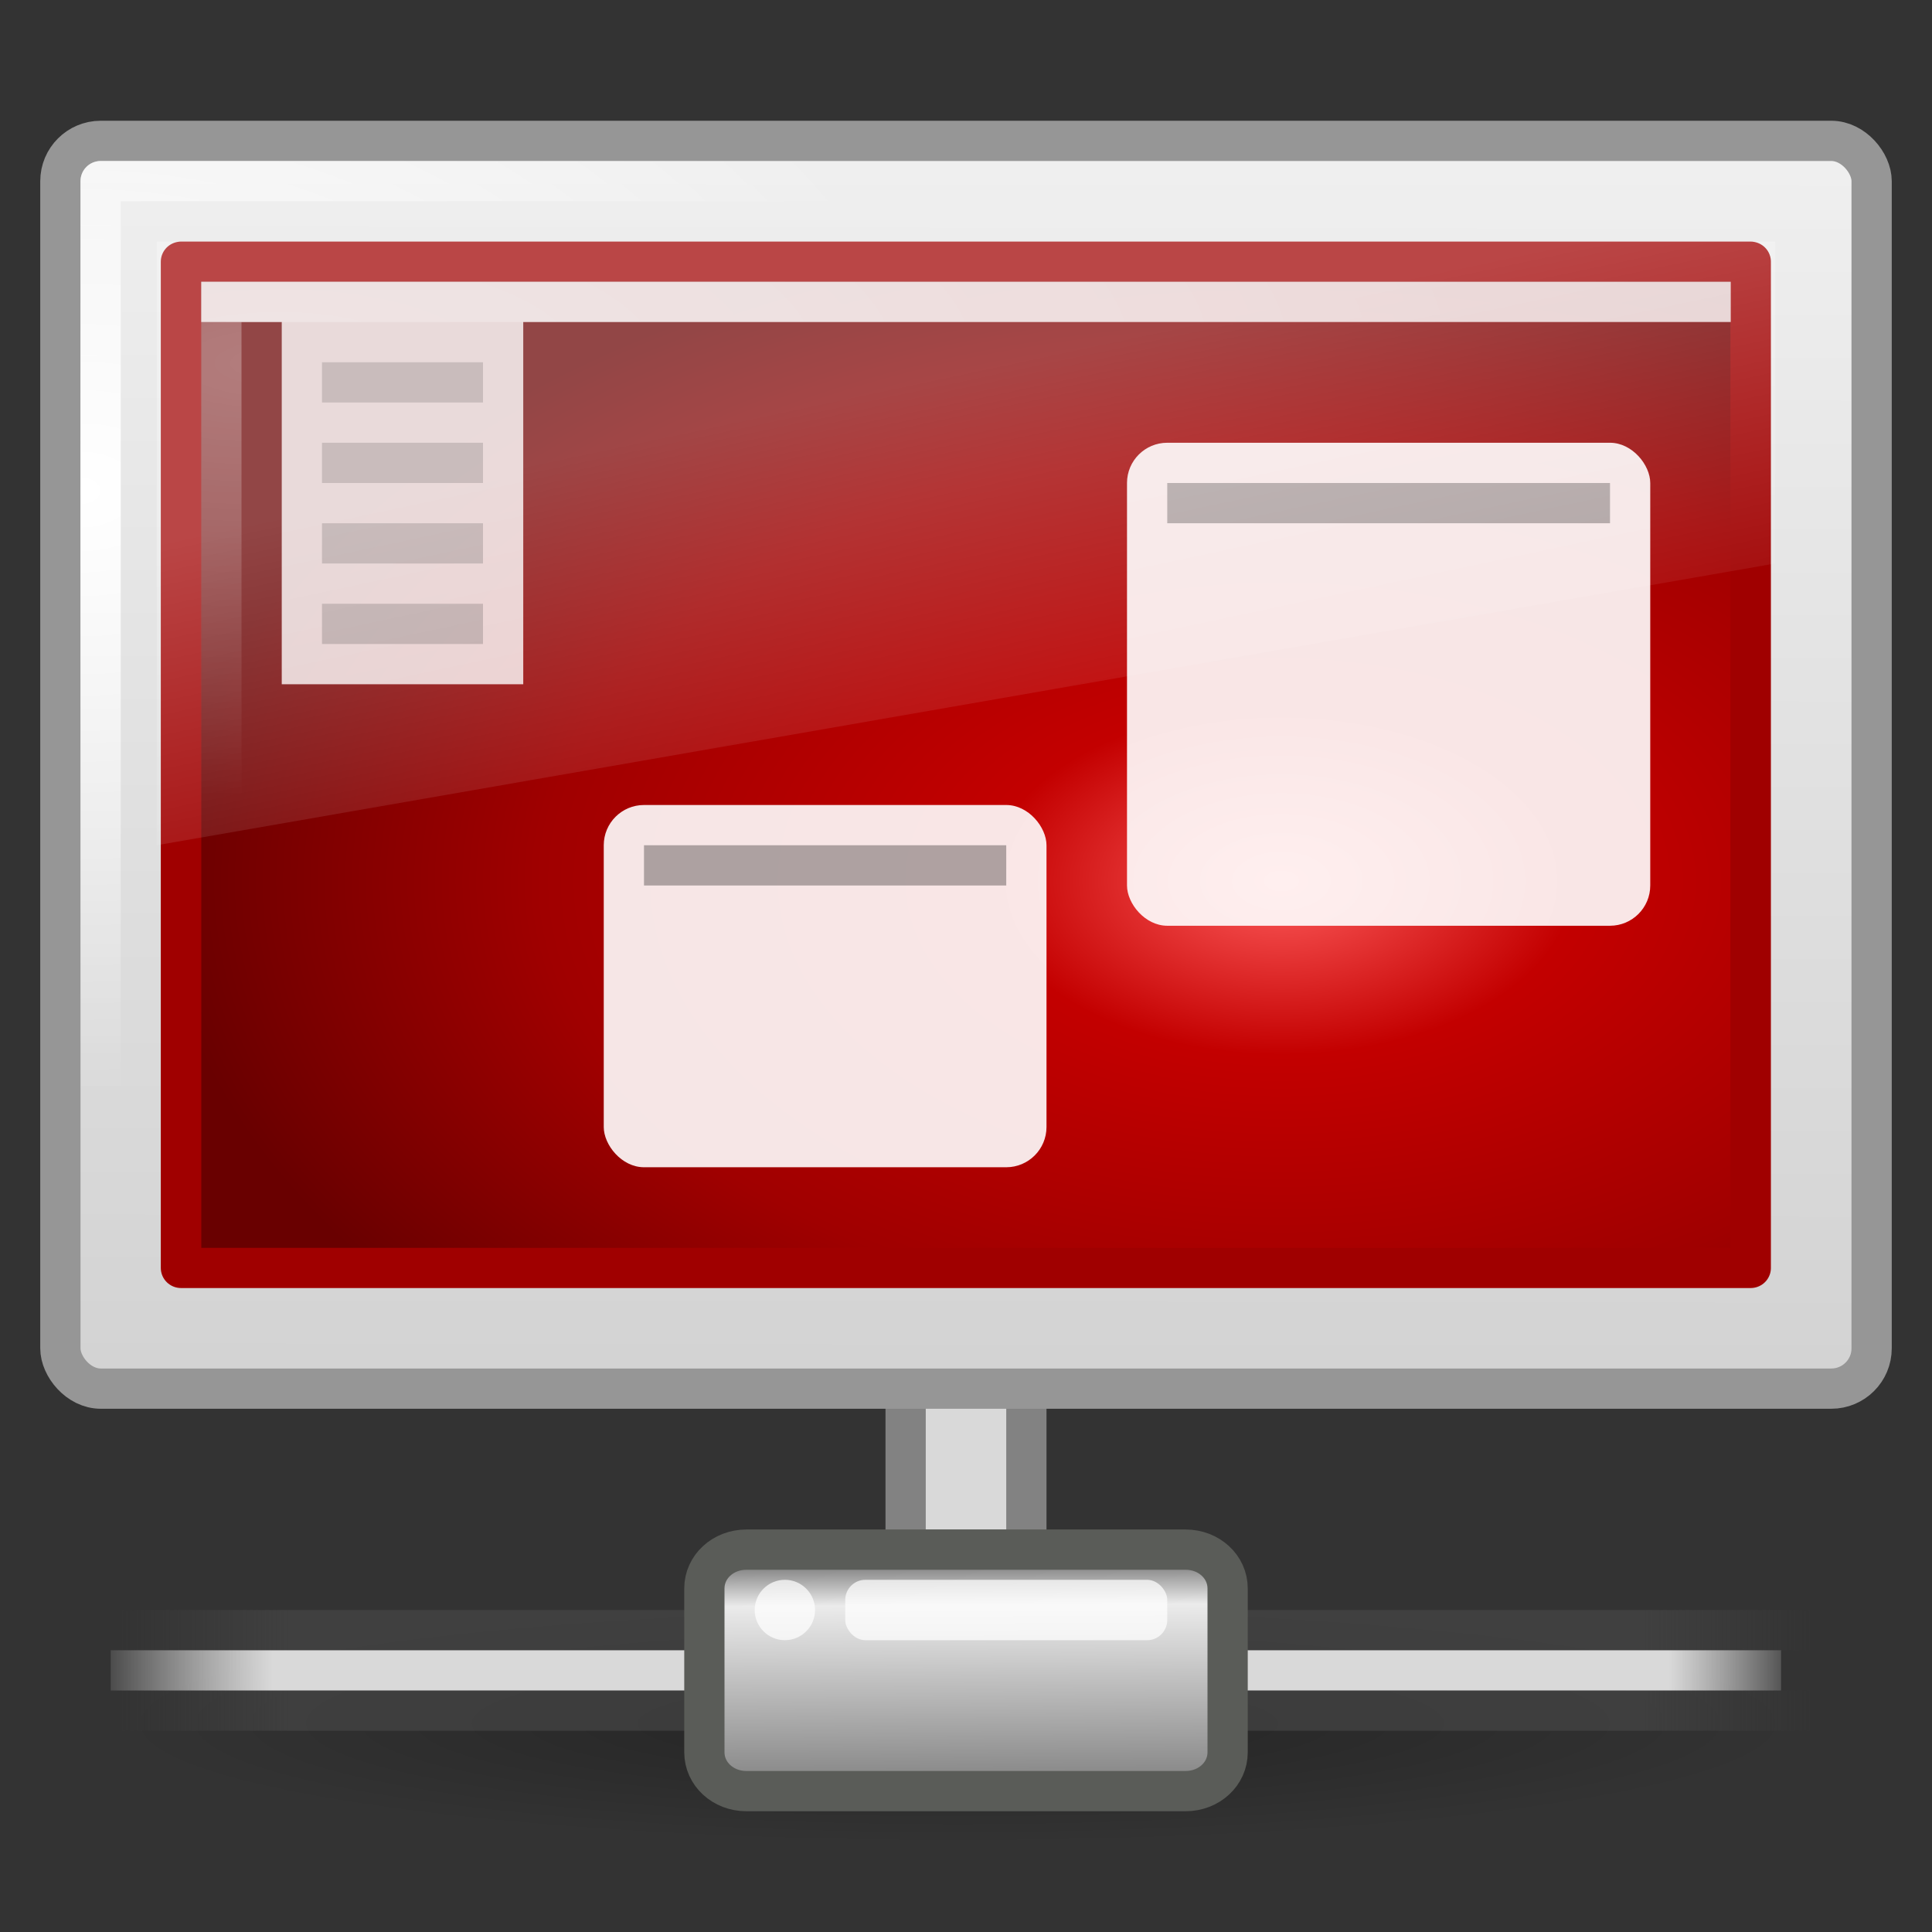 <?xml version="1.0" encoding="UTF-8" standalone="no"?>
<!-- Created with Inkscape (http://www.inkscape.org/) -->
<svg
   xmlns:dc="http://purl.org/dc/elements/1.1/"
   xmlns:cc="http://creativecommons.org/ns#"
   xmlns:rdf="http://www.w3.org/1999/02/22-rdf-syntax-ns#"
   xmlns:svg="http://www.w3.org/2000/svg"
   xmlns="http://www.w3.org/2000/svg"
   xmlns:xlink="http://www.w3.org/1999/xlink"
   xmlns:sodipodi="http://sodipodi.sourceforge.net/DTD/sodipodi-0.dtd"
   xmlns:inkscape="http://www.inkscape.org/namespaces/inkscape"
   version="1.0"
   width="48"
   height="48"
   id="svg2"
   sodipodi:version="0.32"
   inkscape:version="0.46"
   sodipodi:docname="gnome-remote-desktop.svg"
   inkscape:output_extension="org.inkscape.output.svg.inkscape">
  <rect width="100%" height="100%" fill="#333333" stroke="none"/>
  <sodipodi:namedview
     inkscape:window-height="781"
     inkscape:window-width="1440"
     inkscape:pageshadow="2"
     inkscape:pageopacity="0.0"
     guidetolerance="10.0"
     gridtolerance="10.0"
     objecttolerance="10.0"
     borderopacity="1.0"
     bordercolor="#666666"
     pagecolor="#ffffff"
     id="base"
     showgrid="false"
     inkscape:zoom="5.1875"
     inkscape:cx="-5.3975903"
     inkscape:cy="24"
     inkscape:window-x="0"
     inkscape:window-y="24"
     inkscape:current-layer="svg2" />
  <defs
     id="defs4">
    <linearGradient
       id="linearGradient10997">
      <stop
         id="stop10999"
         style="stop-color:black;stop-opacity:1"
         offset="0" />
      <stop
         id="stop11001"
         style="stop-color:black;stop-opacity:0"
         offset="1" />
    </linearGradient>
    <linearGradient
       id="linearGradient6602-4">
      <stop
         id="stop6604-3"
         style="stop-color:white;stop-opacity:1"
         offset="0" />
      <stop
         id="stop6606-7"
         style="stop-color:white;stop-opacity:0"
         offset="1" />
    </linearGradient>
    <linearGradient
       id="linearGradient6592-0">
      <stop
         id="stop6594-0"
         style="stop-color:white;stop-opacity:0.275"
         offset="0" />
      <stop
         id="stop6596-6"
         style="stop-color:white;stop-opacity:0"
         offset="1" />
    </linearGradient>
    <linearGradient
       id="linearGradient6560-7">
      <stop
         id="stop6562-8"
         style="stop-color:#c30000;stop-opacity:1"
         offset="0" />
      <stop
         id="stop6564-6"
         style="stop-color:#690000;stop-opacity:1"
         offset="1" />
    </linearGradient>
    <linearGradient
       id="linearGradient6568-8">
      <stop
         id="stop6570-5"
         style="stop-color:#690000;stop-opacity:1"
         offset="0" />
      <stop
         id="stop6572-4"
         style="stop-color:#a00000;stop-opacity:1"
         offset="1" />
    </linearGradient>
    <linearGradient
       id="linearGradient6544-4">
      <stop
         id="stop6546-7"
         style="stop-color:#f0f0f0;stop-opacity:1"
         offset="0" />
      <stop
         id="stop6548-9"
         style="stop-color:#d2d2d2;stop-opacity:1"
         offset="1" />
    </linearGradient>
    <linearGradient
       x1="19.49"
       y1="6.144"
       x2="19.387"
       y2="8.1"
       id="linearGradient7361"
       xlink:href="#linearGradient10997"
       gradientUnits="userSpaceOnUse" />
    <linearGradient
       id="linearGradient9347">
      <stop
         id="stop9349"
         style="stop-color:#7a7a7a;stop-opacity:1"
         offset="0" />
      <stop
         id="stop9351"
         style="stop-color:#ebebeb;stop-opacity:1"
         offset="0.198" />
      <stop
         id="stop9353"
         style="stop-color:#b9b9b9;stop-opacity:1"
         offset="0.599" />
      <stop
         id="stop9355"
         style="stop-color:#878787;stop-opacity:1"
         offset="1" />
    </linearGradient>
    <linearGradient
       id="linearGradient272-6">
      <stop
         id="stop273-1"
         style="stop-color:#474747;stop-opacity:0"
         offset="0" />
      <stop
         id="stop275-8"
         style="stop-color:#474747;stop-opacity:1"
         offset="0.1" />
      <stop
         id="stop276-3"
         style="stop-color:#474747;stop-opacity:1"
         offset="0.9" />
      <stop
         id="stop274-5"
         style="stop-color:#474747;stop-opacity:0"
         offset="1" />
    </linearGradient>
    <linearGradient
       id="linearGradient178-9">
      <stop
         id="stop179-9"
         style="stop-color:white;stop-opacity:0"
         offset="0" />
      <stop
         id="stop180-2"
         style="stop-color:#d9d9d9;stop-opacity:1"
         offset="0.108" />
      <stop
         id="stop181-7"
         style="stop-color:#d9d9d9;stop-opacity:1"
         offset="0.921" />
      <stop
         id="stop182-0"
         style="stop-color:white;stop-opacity:0"
         offset="1" />
    </linearGradient>
    <linearGradient
       id="linearGradient3242-593-605-251-305">
      <stop
         offset="0"
         style="stop-color:#ff5c5c;stop-opacity:1"
         id="stop2749" />
      <stop
         offset="0.262"
         style="stop-color:#c30000;stop-opacity:1"
         id="stop2751" />
      <stop
         offset="0.661"
         style="stop-color:#a00000;stop-opacity:1"
         id="stop2753" />
      <stop
         offset="1"
         style="stop-color:#690000;stop-opacity:1"
         id="stop2755" />
    </linearGradient>
    <linearGradient
       id="linearGradient3332-412-419-652-471">
      <stop
         offset="0"
         style="stop-color:#a00000;stop-opacity:1"
         id="stop2759" />
      <stop
         offset="1"
         style="stop-color:#a00000;stop-opacity:1"
         id="stop2761" />
    </linearGradient>
    <radialGradient
       inkscape:collect="always"
       xlink:href="#linearGradient3242-593-605-251-305"
       id="radialGradient3090"
       gradientUnits="userSpaceOnUse"
       gradientTransform="matrix(-1.5617586e-8,-0.716,1.199,0,131.987,53.751)"
       cx="26.617"
       cy="-2.064"
       fx="26.617"
       fy="-2.064"
       r="23" />
    <linearGradient
       inkscape:collect="always"
       xlink:href="#linearGradient3332-412-419-652-471"
       id="linearGradient3092"
       gradientUnits="userSpaceOnUse"
       gradientTransform="matrix(0.822,0,0,0.607,101.981,17.306)"
       x1="10.014"
       y1="44.96"
       x2="10.014"
       y2="2.876" />
    <linearGradient
       inkscape:collect="always"
       xlink:href="#linearGradient272-6"
       id="linearGradient3118"
       gradientUnits="userSpaceOnUse"
       gradientTransform="matrix(9.389,0,0,0.224,29.13,-51.785)"
       x1="0.612"
       y1="372.578"
       x2="5.086"
       y2="372.578" />
    <linearGradient
       inkscape:collect="always"
       xlink:href="#linearGradient272-6"
       id="linearGradient3120"
       gradientUnits="userSpaceOnUse"
       gradientTransform="matrix(9.389,0,0,0.224,29.13,-45.865)"
       x1="0.612"
       y1="372.578"
       x2="5.086"
       y2="372.578" />
    <linearGradient
       inkscape:collect="always"
       xlink:href="#linearGradient178-9"
       id="linearGradient3122"
       gradientUnits="userSpaceOnUse"
       gradientTransform="matrix(3.112,0,0,9.123576e-2,28.949,19.75)"
       x1="1.642"
       y1="117.827"
       x2="15.343"
       y2="117.827" />
    <linearGradient
       inkscape:collect="always"
       xlink:href="#linearGradient6592-0"
       id="linearGradient3139"
       gradientUnits="userSpaceOnUse"
       gradientTransform="matrix(0.957,0,0,1,1.021,3)"
       x1="12.938"
       y1="8.438"
       x2="15.25"
       y2="19.812" />
    <radialGradient
       inkscape:collect="always"
       xlink:href="#linearGradient6602-4"
       id="radialGradient3146"
       gradientUnits="userSpaceOnUse"
       gradientTransform="matrix(1.502,-8.07592e-3,2.60398e-3,0.538,-2.071,9.408)"
       cx="5.969"
       cy="-0.646"
       fx="5.969"
       fy="-0.646"
       r="20" />
    <radialGradient
       inkscape:collect="always"
       xlink:href="#linearGradient6560-7"
       id="radialGradient3151"
       gradientUnits="userSpaceOnUse"
       gradientTransform="matrix(1.316,1.78492e-2,-1.224891e-2,0.998,-3.231,7.035)"
       cx="12.244"
       cy="4.863"
       fx="12.244"
       fy="4.863"
       r="21" />
    <linearGradient
       inkscape:collect="always"
       xlink:href="#linearGradient6568-8"
       id="linearGradient3153"
       gradientUnits="userSpaceOnUse"
       gradientTransform="matrix(0.951,0,0,1,1.171,3)"
       x1="24.875"
       y1="29"
       x2="25"
       y2="3" />
    <radialGradient
       inkscape:collect="always"
       xlink:href="#linearGradient6602-4"
       id="radialGradient3156"
       gradientUnits="userSpaceOnUse"
       gradientTransform="matrix(0.956,0,0,0.652,1.067,8.565)"
       cx="1"
       cy="5.564"
       fx="1"
       fy="5.564"
       r="23" />
    <linearGradient
       inkscape:collect="always"
       xlink:href="#linearGradient6544-4"
       id="linearGradient3159"
       gradientUnits="userSpaceOnUse"
       gradientTransform="matrix(0.959,0,0,1.001,0.984,2.983)"
       x1="20.147"
       y1="-0"
       x2="20.104"
       y2="31.983" />
    <linearGradient
       inkscape:collect="always"
       xlink:href="#linearGradient9347"
       id="linearGradient3164"
       gradientUnits="userSpaceOnUse"
       gradientTransform="matrix(0.731,0,0,0.697,6.868,12.122)"
       x1="23.1"
       y1="38.297"
       x2="23.144"
       y2="46.038" />
    <radialGradient
       inkscape:collect="always"
       xlink:href="#linearGradient10997"
       id="radialGradient3172"
       gradientUnits="userSpaceOnUse"
       gradientTransform="matrix(1.018,0,0,0.145,-1116.745,-14.423)"
       cx="1120.375"
       cy="394.781"
       fx="1120.375"
       fy="394.781"
       r="20.625" />
  </defs>
  <g
     transform="matrix(1,0,0,0.968,1.23,-3.408)"
     id="g17906">
    <g
       transform="matrix(1.041,0,0.054,1.041,-8.67,2.671)"
       id="g17962"
       style="fill:white;fill-opacity:0.757;fill-rule:nonzero;stroke:none" />
    <g
       transform="matrix(1.041,0,0.054,1.366,-8.359,0.922)"
       id="g17982"
       style="opacity:0.415;fill:url(#linearGradient7361);fill-opacity:1;fill-rule:nonzero;stroke:black;stroke-width:1.016;stroke-miterlimit:4" />
  </g>
  <g
     transform="matrix(1,0,0,0.968,-0.008,0.551)"
     id="g4038" />
  <rect
     style="fill:#d9d9d9;fill-opacity:1;stroke:#828282;stroke-width:1;stroke-miterlimit:4;stroke-dasharray:none;stroke-opacity:1"
     id="rect8955"
     y="33.5"
     x="22.5"
     height="5"
     width="3" />
  <path
     style="opacity:0.3;fill:url(#radialGradient3172);fill-opacity:1;fill-rule:evenodd;stroke:none;display:inline;enable-background:new"
     id="path6774"
     d="M 45,43 C 45,44.657 35.598,46 24,46 C 12.402,46 3,44.657 3,43 C 3,41.343 12.402,40 24,40 C 35.598,40 45,41.343 45,43 z" />
  <g
     style="display:inline;enable-background:new"
     id="g7753"
     transform="translate(-31.877,11)">
    <rect
       style="opacity:0.65;fill:url(#linearGradient3118);fill-opacity:1;fill-rule:nonzero;stroke:none;stroke-width:1;marker:none;visibility:visible;display:block;overflow:visible"
       id="rect8601"
       y="31"
       x="34.877"
       height="1"
       width="42" />
    <rect
       style="opacity:0.65;fill:url(#linearGradient3120);fill-opacity:1;fill-rule:nonzero;stroke:none;stroke-width:1;marker:none;visibility:visible;display:block;overflow:visible"
       id="rect8603"
       y="29"
       x="34.877"
       height="1"
       width="42" />
    <rect
       style="fill:url(#linearGradient3122);fill-opacity:1;fill-rule:nonzero;stroke:none;stroke-width:1;marker:none;visibility:visible;display:block;overflow:visible"
       id="rect8605"
       y="30"
       x="34.627"
       height="1"
       width="41.5" />
    <g
       style="fill:#ffffff;fill-opacity:0.72"
       id="g8613"
       transform="matrix(0.544,0,0,0.941,42.077,-8.647)" />
  </g>
  <path
     style="fill:url(#linearGradient3164);fill-opacity:1;fill-rule:nonzero;stroke:#5a5c58;stroke-width:1;stroke-linecap:butt;stroke-linejoin:miter;marker:none;stroke-miterlimit:4;stroke-dasharray:none;stroke-dashoffset:0;stroke-opacity:1;visibility:visible;display:block;overflow:visible;enable-background:new"
     id="path8607"
     d="M 21.779,38.5 L 18.545,38.5 C 17.963,38.5 17.5,38.927 17.5,39.464 L 17.5,43.535 C 17.5,44.073 17.963,44.5 18.545,44.5 L 29.455,44.5 C 30.037,44.5 30.5,44.073 30.5,43.535 L 30.5,39.464 C 30.5,38.927 30.037,38.5 29.455,38.5 L 26.634,38.5 L 21.779,38.5 z" />
  <rect
     style="fill:#ffffff;fill-opacity:0.72;fill-rule:nonzero;stroke:none;stroke-width:1.14;marker:none;visibility:visible;display:block;overflow:visible;enable-background:new"
     id="rect8615"
     y="39.25"
     x="21"
     ry="0.5"
     rx="0.5"
     height="1.5"
     width="8" />
  <path
     style="fill:#ffffff;fill-opacity:0.72;fill-rule:nonzero;stroke:none;stroke-width:1.14;marker:none;visibility:visible;display:block;overflow:visible;enable-background:new"
     id="path8617"
     d="M 20.25,40 C 20.25,40.414 19.914,40.75 19.5,40.75 C 19.086,40.75 18.75,40.414 18.75,40 C 18.75,39.586 19.086,39.25 19.5,39.25 C 19.914,39.25 20.25,39.586 20.25,40 z" />
  <rect
     style="fill:url(#linearGradient3159);fill-opacity:1;stroke:#969696;stroke-width:1;stroke-linecap:round;stroke-linejoin:round;stroke-miterlimit:4;stroke-dasharray:none;stroke-dashoffset:0.5;stroke-opacity:1"
     id="rect2722"
     y="3.5"
     x="1.5"
     ry="1.001"
     rx="1.002"
     height="31"
     width="45" />
  <rect
     style="fill:none;stroke:url(#radialGradient3156);stroke-width:1;stroke-linecap:round;stroke-linejoin:round;stroke-miterlimit:4;stroke-dasharray:none;stroke-dashoffset:0.5;stroke-opacity:1;display:inline;enable-background:new"
     id="rect4642"
     y="4.5"
     x="2.5"
     ry="0"
     rx="0"
     height="29"
     width="43" />
  <g
     id="g2974"
     transform="matrix(1.008,0,0,1,-98.713,-12.805)">
    <rect
       width="38.687"
       height="25"
       x="102.392"
       y="19.307"
       id="rect2983"
       style="opacity:1;fill:url(#radialGradient3090);fill-opacity:1;fill-rule:evenodd;stroke:url(#linearGradient3092);stroke-width:0.998;stroke-linecap:round;stroke-linejoin:round;marker:none;marker-start:none;marker-mid:none;marker-end:none;stroke-miterlimit:4;stroke-dasharray:none;stroke-dashoffset:0;stroke-opacity:1;visibility:visible;display:inline;overflow:visible;enable-background:accumulate" />
  </g>
  <path
     style="opacity:0.8;fill:#ffffff;fill-opacity:1;stroke:none"
     id="rect7291"
     d="M 5,7 L 5,8 L 7,8 L 7,17 L 13,17 L 13,8 L 43,8 L 43,7 L 5,7 z" />
  <path
     style="opacity:0.2;fill:#000000;fill-opacity:1;stroke:none"
     id="rect7293"
     d="M 8,9 L 8,10 L 12,10 L 12,9 L 8,9 z M 8,11 L 8,12 L 12,12 L 12,11 L 8,11 z M 8,13 L 8,14 L 12,14 L 12,13 L 8,13 z M 8,15 L 8,16 L 12,16 L 12,15 L 8,15 z" />
  <rect
     style="opacity:0.3;fill:none;stroke:url(#radialGradient3146);stroke-width:1;stroke-linecap:square;stroke-linejoin:miter;stroke-miterlimit:4;stroke-dasharray:none;stroke-opacity:1"
     id="rect6600"
     y="7.5"
     x="5.5"
     height="23"
     width="37" />
  <rect
     style="opacity:0.9;fill:#ffffff;fill-opacity:1;stroke:none"
     id="rect7303"
     y="20"
     x="15"
     ry="1"
     rx="1"
     height="9"
     width="11" />
  <rect
     style="opacity:0.3;fill:#000000;fill-opacity:1;stroke:none"
     id="rect7305"
     y="21"
     x="16"
     height="1"
     width="9" />
  <rect
     style="opacity:0.9;fill:#ffffff;fill-opacity:1;stroke:none"
     id="rect7303-8"
     y="11"
     x="28"
     ry="1"
     rx="1"
     height="12"
     width="13" />
  <rect
     style="opacity:0.3;fill:#000000;fill-opacity:1;stroke:none"
     id="rect7305-5"
     y="12"
     x="29"
     height="1"
     width="11" />
  <path
     style="fill:url(#linearGradient3139);fill-opacity:1;stroke:none"
     id="rect6588"
     d="M 3.894,6 L 44.106,6 L 44.106,14 L 3.894,21 L 3.894,6 L 3.894,6 z" />
</svg>
